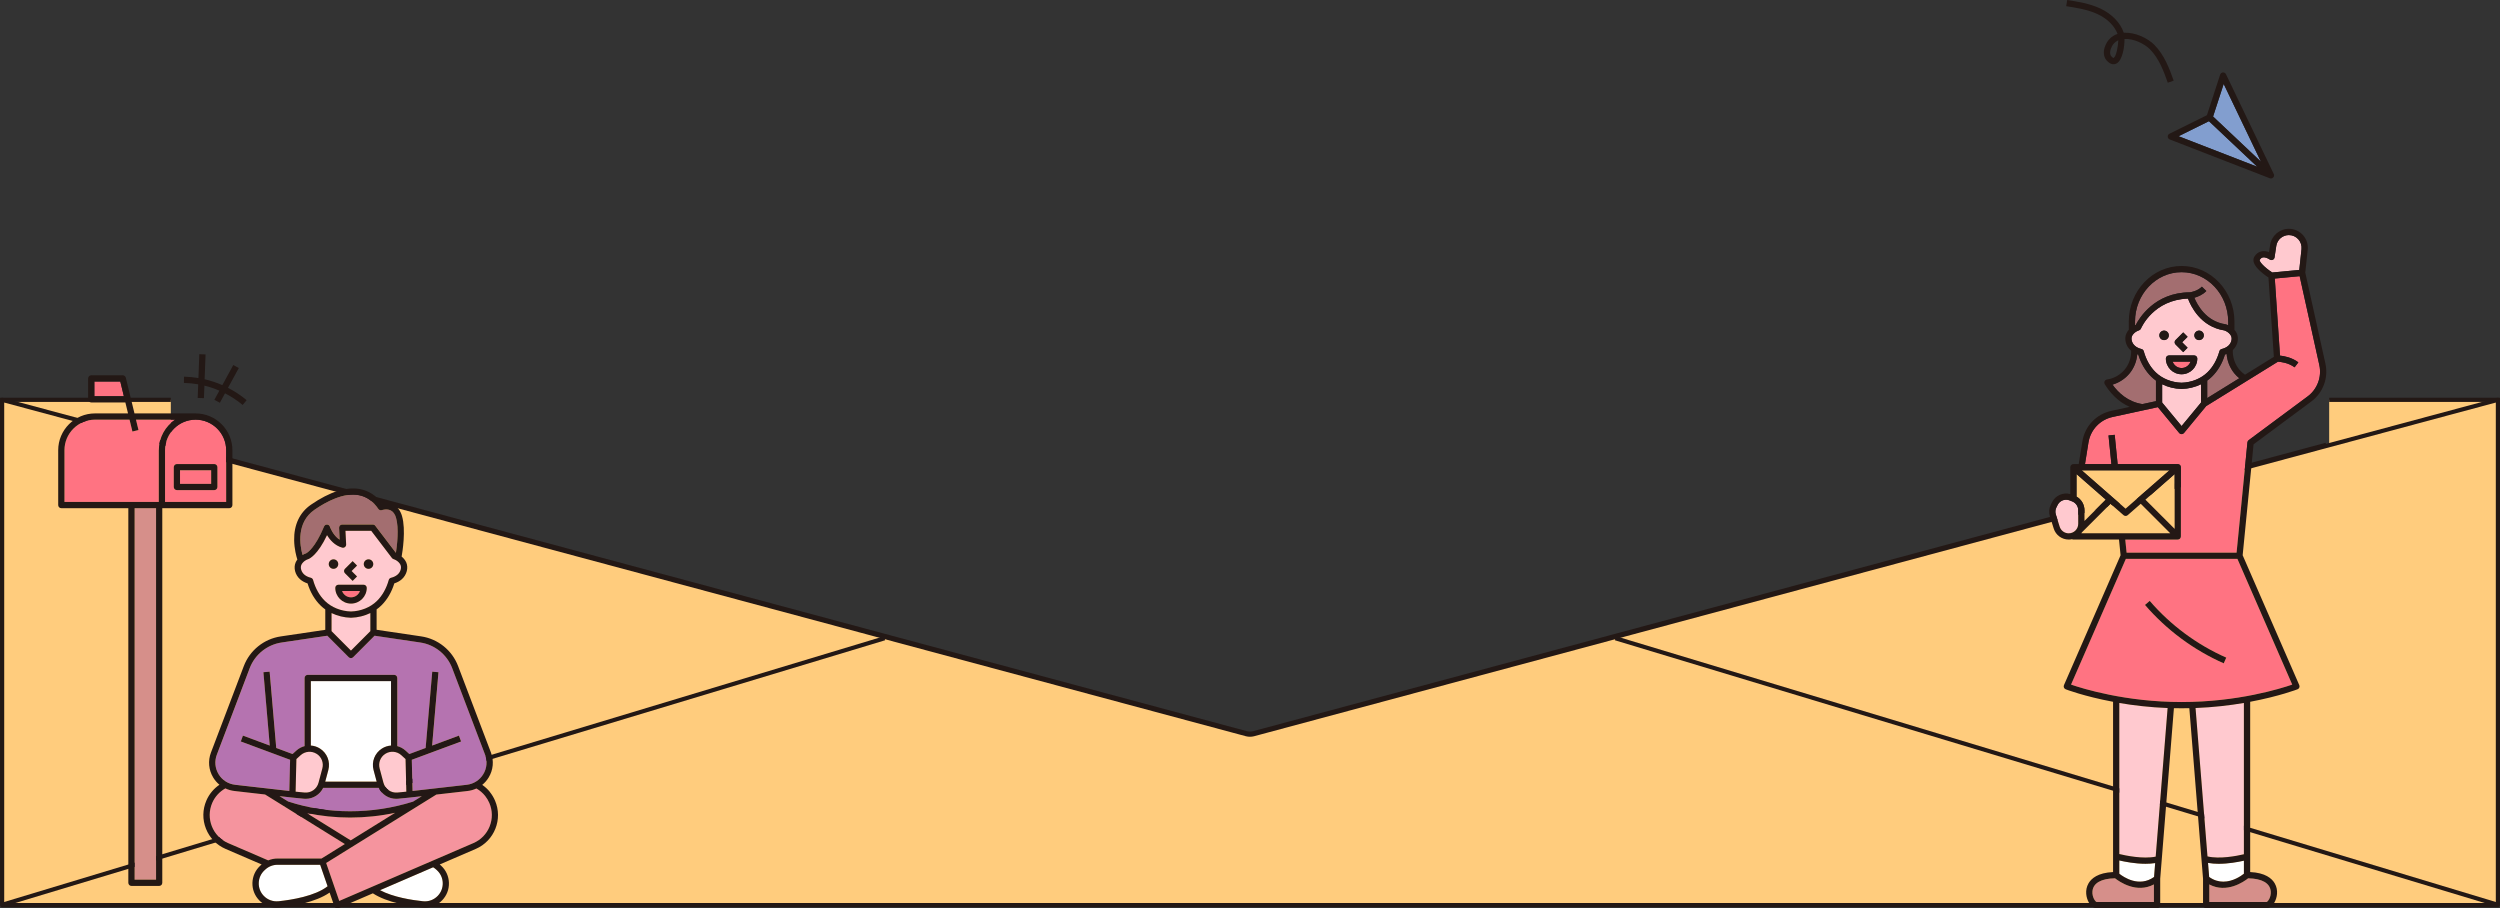 <?xml version="1.0" encoding="UTF-8"?><svg id="Layer_1" xmlns="http://www.w3.org/2000/svg" xmlns:xlink="http://www.w3.org/1999/xlink" viewBox="0 0 1200 435.97"><rect x="0" y="0" width="1200" height="435.97" fill="#333333" stroke="none"/><defs><clipPath id="clippath"><rect x="1118" y="190" width="82" height="25" style="fill:none;"/></clipPath><clipPath id="clippath-1"><rect y="190.53" width="82" height="25" style="fill:none;"/></clipPath></defs><g id="letter"><g style="clip-path:url(#clippath);"><g><polygon points="1198.98 191.92 1.02 191.92 1.02 223.44 1198.98 217.61 1198.98 191.92" style="fill:#ffcc7d;"/><polygon points="1198.98 191.92 1.02 191.92 1.02 223.44 1198.98 217.61 1198.98 191.92" style="fill:none; stroke:#231815; stroke-miterlimit:10; stroke-width:2px;"/></g></g><g style="clip-path:url(#clippath-1);"><g><polygon points="1198.98 191.92 1.02 191.92 1.02 223.44 1198.98 217.61 1198.98 191.92" style="fill:#ffcc7d;"/><polygon points="1198.98 191.92 1.02 191.92 1.02 223.44 1198.98 217.61 1198.98 191.92" style="fill:none; stroke:#231815; stroke-miterlimit:10; stroke-width:2px;"/></g></g><path d="m779.85,304.55l-4.11,1.11-174.08,46.78c-.48.13-1.07.2-1.66.2s-1.18-.07-1.66-.2l-174.08-46.78-4.11-1.11L1.02,191.92v242.53h1197.97v-242.53l-419.13,112.63Z" style="fill:#ffcc7d;"/><path d="m779.85,304.55l-4.11,1.11-174.08,46.78c-.48.13-1.07.2-1.66.2s-1.18-.07-1.66-.2l-174.08-46.78-4.11-1.11L1.02,191.92v242.53h1197.97v-242.53l-419.13,112.63Z" style="fill:none; stroke:#231815; stroke-linejoin:round; stroke-width:2px;"/><line x1="424.59" y1="306.36" x2=".7" y2="434.4" style="fill:none; stroke:#231815; stroke-miterlimit:10; stroke-width:2px;"/><line x1="1199.3" y1="434.4" x2="775.41" y2="306.36" style="fill:none; stroke:#231815; stroke-miterlimit:10; stroke-width:2px;"/><path d="m83.49,213.5l340.77,91.64,174.08,46.81c.48.13,1.07.2,1.66.2s1.18-.07,1.66-.2l174.08-46.81,340.81-91.64" style="fill:none; stroke:#231815; stroke-miterlimit:10; stroke-width:2px;"/></g><g id="girl"><polygon points="1041.33 225.75 999.22 225.75 1020.28 244.18 1041.33 225.75" style="fill:#ffcc7d;"/><path d="m1000.54,250.05l10.22-10.22-14.03-12.28v10.81c2.34,1.33,3.82,3.81,3.82,6.56v5.13Z" style="fill:#ffcc7d;"/><polygon points="1043.82 227.56 1029.79 239.84 1043.82 253.87 1043.82 227.56" style="fill:#ffcc7d;"/><path d="m994.72,240.71l-1.25-.51c-.56-.23-1.14-.34-1.72-.34-1.68,0-3.3.93-4.09,2.51l-.59,1.18c-.53,1.06-.63,2.27-.27,3.4l1.83,5.84c.6,1.91,2.35,3.19,4.35,3.19,2.51,0,4.56-2.04,4.56-4.56v-6.51c0-1.85-1.11-3.51-2.82-4.21" style="fill:#ffc9cf;"/><path d="m1047.12,186.71c-3.28-.09-6.46-.88-9.28-2.25v8.76l9.32,11.28,9.32-11.28v-8.76c-2.82,1.37-6,2.16-9.27,2.25-.01,0-.03,0-.04,0-.01,0-.03,0-.04,0" style="fill:#ffc9cf;"/><path d="m1034.85,192.55v-9.86c-.79-.56-1.52-1.18-2.21-1.84-2.84-2.77-4.96-6.35-6.29-10.65-.16-.05-.3-.11-.46-.17-.27,3.3-1.54,6.52-3.62,9.11-2.11,2.61-5.05,4.55-8.27,5.5,2.88,4,7.48,8.28,14.34,9.33l6.51-1.41Z" style="fill:#a36e70;"/><path d="m1038.76,158.68c1.26,0,2.28,1.02,2.28,2.28s-1.02,2.28-2.28,2.28-2.28-1.02-2.28-2.28,1.02-2.28,2.28-2.28m14.45,11.92c.83,0,1.5.67,1.5,1.5,0,4.16-3.39,7.55-7.55,7.55s-7.55-3.39-7.55-7.55c0-.83.67-1.5,1.5-1.5h12.1Zm-8.95-7.37l3.68-3.68,2.12,2.12-2.62,2.62,2.62,2.62-2.12,2.12-3.68-3.68c-.28-.28-.44-.66-.44-1.06s.16-.78.44-1.06m11.3-4.54c1.26,0,2.28,1.02,2.28,2.28s-1.02,2.28-2.28,2.28-2.28-1.02-2.28-2.28,1.02-2.28,2.28-2.28m-27.65,8.85c.52.13.94.53,1.08,1.05,1.17,4.15,3.1,7.55,5.73,10.12,3.13,3.05,7.66,4.87,12.43,5.01,4.77-.14,9.3-1.97,12.43-5.01,2.64-2.57,4.57-5.97,5.73-10.12.15-.52.56-.92,1.08-1.05,1.3-.32,2.37-.85,3.18-1.57,1.41-1.25,1.99-3.26,1.35-4.68-.18-.39-.45-.79-.83-1.17-.65-.67-1.48-1.19-2.41-1.51-11.48-1.75-16.18-11.86-17.46-15.27-16.5.55-22.34,13.82-22.58,14.39-.17.4-.51.71-.92.84-.98.32-1.85.85-2.52,1.55-.37.39-.65.78-.83,1.17-.64,1.42-.06,3.43,1.35,4.68.81.72,1.88,1.25,3.18,1.57" style="fill:#ffc9cf;"/><path d="m1067.97,170.2c-1.33,4.3-3.44,7.88-6.29,10.65-.68.66-1.42,1.28-2.21,1.84v8.38l15.38-9.51c-.9-.73-1.72-1.53-2.44-2.42-2.11-2.61-3.39-5.89-3.64-9.23-.26.11-.53.21-.8.3" style="fill:#a36e70;"/><path d="m1104.71,119.59c.18-1.72-.37-3.44-1.53-4.73s-2.81-2.02-4.54-2.02c-2.99,0-5.59,2.23-6.03,5.19l-.83,5.53c-.08.52-.42.96-.91,1.16-.49.2-1.04.14-1.46-.17-.49-.35-2.03-1.22-3.27-.97-.58.12-1.06.49-1.47,1.15-.45.73,2.26,3.67,6,6.07l12.97-1.23,1.07-9.98Z" style="fill:#ffc9cf;"/><path d="m1047.16,176.65c1.98,0,3.67-1.28,4.3-3.05h-8.59c.62,1.77,2.31,3.05,4.3,3.05" style="fill:#ff7382;"/><path d="m1051.19,140.31c.45-.07,3.66-.59,5.71-2.71l2.16,2.09c-1.8,1.86-4.15,2.79-5.76,3.23,1.38,3.4,5.59,11.37,14.96,12.74.08.01.17.03.25.06.35.11.68.25,1.01.39v-1.73c0-13.08-10.03-23.72-22.36-23.72s-22.35,10.64-22.35,23.72v1.74c.13-.06.25-.13.38-.18,1.51-2.97,8.92-15.56,26-15.63" style="fill:#a36e70;"/><path d="m1077.07,419.37v-6.25c-2.74.62-7.45,1.49-12.12,1.49-1.75,0-3.48-.13-5.11-.43l.54,6.74c2.3,1.65,4.63,2.26,6.79,2.26,4.65,0,8.55-2.75,9.89-3.82" style="fill:#fff;"/><path d="m1060.44,424.51v8.45h27.51c.59-.1,2.25-2.34,2.01-5.16-.34-3.92-4.19-6.12-10.85-6.23-2.03,1.61-10.27,7.41-18.66,2.93" style="fill:#d68f8a;"/><path d="m1103.83,132.57l-11.93,1.13,2.51,36.99c1.99.21,5.73.9,8.8,3.24l-1.82,2.39c-2.94-2.24-6.77-2.63-7.99-2.7l-34.42,21.29-10.66,12.91c-.28.35-.71.55-1.16.55s-.87-.2-1.16-.55l-10.23-12.39-21.68,4.71c-6.08,1.32-10.64,6.14-11.63,12.28l-1.66,10.34h12.66l-1.39-13.75,2.98-.3,1.42,14.05h28.85c.83,0,1.5.67,1.5,1.5v33.24c0,.83-.67,1.5-1.5,1.5h-25.2l.63,6.27h52.81l5.21-52.94c.04-.42.26-.81.6-1.06l28.26-20.97c4.68-3.47,6.88-9.38,5.63-15.07l-9.44-42.66Z" style="fill:#ff7382;"/><path d="m1067.41,318.4c-14.45-6.37-27.52-16.06-37.81-28.03l2.28-1.96c10,11.64,22.71,21.06,36.75,27.24l-1.21,2.75Zm-47.03-50.13l-26.3,60.34c5.55,1.91,26.24,8.37,53.08,8.37s47.54-6.45,53.08-8.37l-26.3-60.34h-53.55Z" style="fill:#ff7382;"/><path d="m1015.22,421.58c-6.66.11-10.51,2.31-10.85,6.23-.25,2.82,1.42,5.06,2.03,5.16h27.49v-8.46c-8.39,4.47-16.63-1.32-18.66-2.93" style="fill:#d68f8a;"/><path d="m1017.26,409.93c2.97.72,11.38,2.51,17.47,1.25l5.73-71.34c-8.59-.33-16.43-1.27-23.2-2.43v72.51Z" style="fill:#ffc9cf;"/><path d="m1077.07,410.04v-72.63c-6.77,1.15-14.61,2.09-23.2,2.43l5.72,71.23c5.83,1.39,14.07-.23,17.48-1.03" style="fill:#ffc9cf;"/><path d="m1027.53,241.82l-6.27,5.48c-.28.25-.64.37-.99.37s-.7-.12-.99-.37l-6.27-5.48-13.67,13.67c-.11.17-.23.34-.35.51h42.7l-14.17-14.17Z" style="fill:#ffcc7d;"/><path d="m1017.26,413.02v6.36c1.98,1.58,9.47,6.74,16.69,1.56l.53-6.66c-1.48.24-3.05.34-4.62.34-4.96,0-9.95-.99-12.6-1.6" style="fill:#fff;"/><path d="m1047.94,169.03l2.12-2.12-2.62-2.62,2.62-2.62-2.12-2.12-3.68,3.68c-.28.28-.44.66-.44,1.06s.16.78.44,1.06l3.68,3.68Z" style="fill:#231815;"/><path d="m1038.76,163.25c1.26,0,2.28-1.02,2.28-2.28s-1.02-2.28-2.28-2.28-2.28,1.02-2.28,2.28,1.02,2.28,2.28,2.28" style="fill:#231815;"/><path d="m1055.56,163.25c1.26,0,2.28-1.02,2.28-2.28s-1.02-2.28-2.28-2.28-2.28,1.02-2.28,2.28,1.02,2.28,2.28,2.28" style="fill:#231815;"/><path d="m1051.46,173.6c-.62,1.77-2.31,3.05-4.3,3.05s-3.67-1.28-4.29-3.05h8.59Zm-11.85-1.5c0,4.16,3.39,7.55,7.55,7.55s7.55-3.39,7.55-7.55c0-.83-.67-1.5-1.5-1.5h-12.1c-.83,0-1.5.67-1.5,1.5" style="fill:#231815;"/><path d="m1107.63,190.3l-28.26,20.97c-.34.25-.56.64-.6,1.06l-5.21,52.94h-52.8l-.63-6.27h25.2c.83,0,1.5-.67,1.5-1.5v-33.24c0-.83-.67-1.5-1.5-1.5h-28.85l-1.41-14.05-2.99.3,1.39,13.75h-12.66l1.66-10.34c.99-6.14,5.55-10.96,11.63-12.28l21.68-4.71,10.23,12.39c.29.35.71.55,1.16.55s.87-.2,1.16-.55l10.66-12.91,34.42-21.29c1.22.07,5.05.46,7.99,2.7l1.82-2.39c-3.07-2.34-6.81-3.04-8.8-3.24l-2.51-36.99,11.93-1.13,9.44,42.66c1.26,5.69-.95,11.6-5.63,15.07m-7.39,138.31c-5.54,1.92-26.21,8.37-53.08,8.37s-47.53-6.46-53.08-8.37l26.3-60.34h53.56l26.3,60.34Zm-10.29,99.2c.25,2.82-1.42,5.05-2.01,5.16h-27.51v-8.45c8.39,4.47,16.63-1.32,18.66-2.93,6.66.11,10.51,2.31,10.85,6.23m-30.11-13.62c1.63.3,3.36.43,5.11.43,4.67,0,9.38-.87,12.12-1.49v6.25c-1.34,1.07-5.25,3.82-9.89,3.82-2.17,0-4.49-.61-6.79-2.26l-.54-6.74Zm-5.98-74.35c8.59-.34,16.43-1.27,23.2-2.43v72.63c-3.41.8-11.65,2.42-17.48,1.03l-5.73-71.23Zm-19.14,71.34c-6.08,1.25-14.5-.53-17.47-1.25v-72.51c6.77,1.16,14.61,2.09,23.2,2.43l-5.73,71.34Zm-.78,9.75c-7.22,5.18-14.7.02-16.69-1.56v-6.36c2.65.62,7.64,1.6,12.6,1.6,1.57,0,3.14-.1,4.62-.34l-.53,6.66Zm-.06,12.03h-27.49c-.61-.1-2.27-2.34-2.03-5.16.34-3.92,4.19-6.12,10.85-6.23,2.03,1.61,10.27,7.41,18.66,2.93v8.45Zm-34.88-176.98c.13-.16.24-.33.36-.51l13.67-13.67,6.27,5.48c.28.25.63.37.99.37s.71-.12.99-.37l6.27-5.48,14.17,14.17h-42.7Zm-2.27-17.62v-10.81l14.03,12.28-10.22,10.22v-5.13c0-2.75-1.47-5.23-3.82-6.56m.82,13.07c0,2.51-2.04,4.56-4.56,4.56-2,0-3.75-1.28-4.35-3.19l-1.83-5.84c-.36-1.13-.26-2.34.27-3.4l.59-1.18c.79-1.58,2.41-2.52,4.09-2.52.58,0,1.16.11,1.72.34l1.25.51c1.71.71,2.82,2.36,2.82,4.21v6.51Zm46.28-23.88v26.31l-14.03-14.03,14.03-12.28Zm-2.49-1.81l-21.06,18.42-21.06-18.42h42.11Zm-27.33-41.12c3.22-.95,6.15-2.88,8.27-5.5,2.09-2.58,3.35-5.8,3.62-9.1.15.06.3.12.46.17,1.33,4.3,3.45,7.88,6.29,10.65.68.66,1.42,1.28,2.21,1.84v9.86l-6.51,1.41c-6.86-1.05-11.46-5.33-14.34-9.33m42.47-.17v8.76l-9.32,11.28-9.32-11.28v-8.76c2.82,1.37,6,2.16,9.28,2.25h.08c3.28-.09,6.46-.88,9.27-2.25m-33.09-23.18c.18-.39.46-.79.83-1.17.67-.7,1.54-1.23,2.52-1.55.41-.13.75-.44.92-.84.25-.58,6.09-13.84,22.58-14.39,1.27,3.41,5.97,13.53,17.46,15.27.93.32,1.77.84,2.41,1.51.37.39.65.78.83,1.17.64,1.42.06,3.43-1.35,4.68-.81.72-1.89,1.25-3.18,1.57-.52.13-.94.53-1.08,1.05-1.17,4.15-3.1,7.55-5.73,10.12-3.13,3.05-7.66,4.87-12.43,5.01-4.77-.14-9.3-1.97-12.43-5.01-2.64-2.57-4.57-5.97-5.73-10.12-.15-.52-.56-.92-1.08-1.05-1.3-.32-2.37-.85-3.18-1.57-1.41-1.25-1.99-3.26-1.35-4.68m1.42-6.91c0-13.08,10.03-23.72,22.35-23.72s22.36,10.64,22.36,23.72v1.73c-.33-.15-.66-.28-1.01-.39-.08-.03-.16-.05-.25-.06-9.38-1.37-13.58-9.34-14.96-12.74,1.6-.44,3.95-1.37,5.75-3.23l-2.15-2.09c-2.05,2.12-5.27,2.65-5.71,2.71-17.08.06-24.49,12.66-26,15.63-.13.05-.25.12-.38.18v-1.74Zm47.61,24.76c.72.89,1.54,1.7,2.44,2.42l-15.38,9.51v-8.38c.79-.56,1.52-1.18,2.21-1.84,2.84-2.77,4.96-6.35,6.29-10.65.28-.09.54-.19.8-.3.25,3.35,1.52,6.62,3.64,9.23m18.26-48.34c-3.74-2.41-6.44-5.35-6-6.07.4-.65.88-1.03,1.47-1.15,1.24-.25,2.78.62,3.27.97.42.31.98.38,1.46.18.49-.2.83-.64.91-1.16l.83-5.53c.44-2.96,3.04-5.19,6.03-5.19,1.73,0,3.38.74,4.54,2.02,1.16,1.29,1.71,3.01,1.53,4.73l-1.07,9.98-12.97,1.23Zm15.85.07l1.17-10.96c.27-2.56-.56-5.13-2.28-7.05-1.72-1.92-4.19-3.02-6.77-3.02-4.47,0-8.34,3.33-9,7.75l-.52,3.45c-1-.38-2.26-.65-3.55-.4-1.42.28-2.61,1.15-3.46,2.52-2.24,3.63,3.91,8.2,6.73,10.05l2.59,38.1-13.85,8.57c-1.08-.74-2.03-1.61-2.84-2.61-2.08-2.57-3.15-5.92-2.99-9.21,2.25-2.13,3.06-5.44,1.92-7.99-.27-.6-.66-1.19-1.15-1.74v-3.93c0-14.74-11.37-26.72-25.36-26.72s-25.36,11.99-25.36,26.72v3.93c-.49.56-.88,1.14-1.15,1.74-1.18,2.61-.3,6.04,2.1,8.16.06.05.13.1.19.15.08,3.2-.99,6.41-3,8.9-2.13,2.63-5.26,4.42-8.61,4.9-.5.07-.93.39-1.14.85-.21.46-.18.99.08,1.42,2.36,3.82,6.19,8.35,11.95,10.87l-8.76,1.9c-7.29,1.58-12.77,7.37-13.95,14.74l-1.74,10.82h-2.54c-.83,0-1.5.67-1.5,1.5v12.88c-3.42-.93-7.13.66-8.75,3.9l-.59,1.18c-.88,1.76-1.04,3.77-.45,5.64l1.83,5.84c.99,3.16,3.89,5.29,7.21,5.29.54,0,1.06-.06,1.57-.17.2.1.43.17.67.17h21.89l.76,7.53-27.18,62.35c-.16.37-.17.8-.01,1.17.16.38.46.67.84.82.14.06,8.82,3.39,22.74,6v81.73c-7.29.33-10.43,3.08-11.78,5.42-1.9,3.29-1.1,7.02.16,9.21,1,1.74,2.36,2.74,3.74,2.74h29.01c.83,0,1.5-.67,1.5-1.5v-12.67l6.58-81.86c1.22.03,2.45.04,3.7.04s2.48-.02,3.7-.04l6.58,81.86v12.67c0,.83.67,1.5,1.5,1.5h29.01c1.37,0,2.73-1,3.74-2.74,1.26-2.19,2.06-5.92.16-9.21-1.35-2.33-4.49-5.09-11.78-5.42v-81.73c13.92-2.62,22.59-5.95,22.74-6,.38-.15.68-.44.84-.82.16-.38.15-.8-.01-1.17l-27.18-62.35,5.24-53.24,27.72-20.57c5.62-4.17,8.28-11.29,6.77-18.13l-9.67-43.72Z" style="fill:#231815;"/><path d="m1031.87,288.41l-2.28,1.96c10.29,11.97,23.37,21.67,37.81,28.03l1.21-2.75c-14.04-6.19-26.75-15.61-36.75-27.24" style="fill:#231815;"/></g><g id="mail"><polygon points="1062.28 55.93 1085.23 77.58 1067.37 40.3 1062.28 55.93" style="fill:#829ecf;"/><polygon points="1045.72 65.39 1083.45 80.03 1060.29 58.18 1045.72 65.39" style="fill:#829ecf;"/><path d="m1062.28,55.93l5.09-15.63,17.86,37.28-22.95-21.65Zm-16.56,9.45l14.57-7.21,23.16,21.85-37.73-14.64Zm22.74-29.77c-.26-.55-.84-.89-1.45-.85-.61.04-1.14.45-1.33,1.03l-6.35,19.5-17.99,8.9c-.53.26-.86.82-.83,1.41.03.59.4,1.12.96,1.33l48.06,18.65c.18.07.36.1.54.1.41,0,.81-.17,1.1-.48.42-.45.52-1.11.25-1.67l-22.96-47.93Z" style="fill:#231815;"/><path d="m1014.53,27.82c-.12.06-.55-.16-1.13-.84-.75-.87-.62-2.33-.25-3.42.69-2.04,1.92-3.45,3.65-4.21-.15,3.07-1.01,7.77-2.27,8.47m28.84,10.9c-2.12-6.07-4.58-12.38-9.19-17.1-3.3-3.37-9.41-6.23-14.77-5.9-1.63-4.84-5.75-9.08-11.38-11.69-5.04-2.34-10.5-3.2-15.79-4.02l-.46,2.96c5.08.8,10.33,1.62,14.99,3.78,4.72,2.19,8.19,5.64,9.65,9.53-2.94.98-5.05,3.14-6.13,6.31-.83,2.42-.52,4.8.82,6.35,2.13,2.47,3.96,2,4.86,1.5,2.87-1.59,3.81-7.93,3.8-11.74,4.38-.21,9.54,2.25,12.26,5.02,4.18,4.27,6.49,10.24,8.5,15.99l2.83-.99Z" style="fill:#231815;"/></g><g id="mailbox"><rect x="64.6" y="243.94" width="10.3" height="178.31" style="fill:#d68f8a;"/><path d="m84.05,201.44h-18.79l1.21,4.98-2.92.71-1.38-5.69h-16.57c-8.09,0-14.67,6.58-14.67,14.67v24.83h45.28v-24.83c0-6.1,3.11-11.49,7.83-14.67" style="fill:#ff7382;"/><polygon points="45.29 183.14 45.29 190.18 59.44 190.18 57.74 183.14 45.29 183.14" style="fill:#ff7382;"/><rect x="86.41" y="225.75" width="14.95" height="6.52" style="fill:#ff7382;"/><path d="m104.36,233.77c0,.83-.67,1.5-1.5,1.5h-17.95c-.83,0-1.5-.67-1.5-1.5v-9.52c0-.83.67-1.5,1.5-1.5h17.95c.83,0,1.5.67,1.5,1.5v9.52Zm-10.47-32.33c-8.09,0-14.67,6.58-14.67,14.67v24.83h29.34v-24.83c0-8.09-6.58-14.67-14.67-14.67" style="fill:#ff7382;"/><path d="m108.56,240.94h-29.34v-24.83c0-8.09,6.58-14.67,14.67-14.67s14.67,6.58,14.67,14.67v24.83Zm-32.34-24.83v24.83H30.94v-24.83c0-8.09,6.58-14.67,14.67-14.67h16.57l1.38,5.69,2.92-.71-1.21-4.98h18.79c-4.72,3.17-7.83,8.57-7.83,14.67m-1.32,206.14h-10.3v-178.31h10.3v178.31Zm-29.61-232.07v-7.04h12.45l1.71,7.04h-14.15Zm48.6,8.26h-29.35l-4.16-17.15c-.16-.67-.77-1.15-1.46-1.15h-15.13c-.83,0-1.5.67-1.5,1.5v10.04c0,.83.67,1.5,1.5,1.5h16.38l1.27,5.26h-15.84c-9.74,0-17.67,7.93-17.67,17.67v26.33c0,.83.67,1.5,1.5,1.5h32.16v179.81c0,.83.67,1.5,1.5,1.5h13.3c.83,0,1.5-.67,1.5-1.5v-179.81h32.16c.83,0,1.5-.67,1.5-1.5v-26.33c0-9.74-7.93-17.67-17.67-17.67" style="fill:#231815;"/><path d="m101.36,232.26h-14.95v-6.52h14.95v6.52Zm1.5-9.52h-17.95c-.83,0-1.5.67-1.5,1.5v9.52c0,.83.67,1.5,1.5,1.5h17.95c.83,0,1.5-.67,1.5-1.5v-9.52c0-.83-.67-1.5-1.5-1.5" style="fill:#231815;"/><path d="m114.61,176.65l-2.63-1.44-5.26,9.65c-2.74-1.2-5.58-2.14-8.5-2.82l.45-11.92-3-.11-.43,11.45c-2.28-.38-4.59-.61-6.91-.66l-.06,3c2.31.05,4.6.29,6.86.68l-.24,6.53,3,.11.23-6.02c2.45.6,4.85,1.41,7.17,2.41l-2.39,4.38,2.63,1.44,2.47-4.54c3.01,1.54,5.86,3.4,8.47,5.59l1.93-2.3c-2.76-2.31-5.78-4.29-8.96-5.92l5.18-9.5Z" style="fill:#231815;"/></g><g id="guy"><path d="m147.06,265.53c.27-.14,4.19-2.31,8.51-12.83.24-.58.81-.95,1.44-.93.63.02,1.17.43,1.37,1.03.02.05,1.44,4.18,4.68,6.25l-.28-5.71c-.02-.41.13-.81.41-1.11.28-.3.68-.47,1.09-.47h14.69c.47,0,.91.22,1.19.59l9.9,13c.53-3.4,1.56-11.72.04-16.89-.5-1.7-1.34-2.87-2.51-3.45-1.91-.97-4.19-.18-4.21-.18-.65.23-1.37,0-1.76-.57-2.48-3.67-5.62-5.89-9.33-6.59-7.19-1.36-15.55,3.05-21.29,6.99-8.9,6.12-7.01,17.2-5.78,21.7.57-.34,1.18-.63,1.82-.84" style="fill:#a36e70;"/><path d="m112.88,376.69l26.02,2.97.37-14.97-23.67-8.78,1.04-2.81,12.87,4.78-3.05-35.21,2.99-.26,3.17,36.62,7.83,2.91,1.82-1.66c1.15-1.05,2.52-1.77,3.96-2.14v-32.71c0-.83.67-1.5,1.5-1.5h41.49c.83,0,1.5.67,1.5,1.5v32.71c1.44.37,2.8,1.09,3.96,2.14l1.82,1.66,7.83-2.91,3.17-36.62,2.99.26-3.05,35.21,12.87-4.78,1.04,2.81-23.67,8.78.37,14.97,26.02-2.97c3.31-.38,6.2-2.22,7.93-5.07,1.73-2.84,2.05-6.26.86-9.37l-15.77-41.51c-2.5-6.58-8.39-11.32-15.35-12.35l-21.92-3.25-10.28,10.32c-.28.28-.66.44-1.06.44s-.78-.16-1.06-.44l-10.28-10.32-21.92,3.25c-6.97,1.03-12.85,5.77-15.35,12.35l-15.77,41.51c-1.18,3.11-.87,6.52.86,9.37,1.73,2.84,4.62,4.69,7.93,5.07" style="fill:#b573b0;"/><path d="m168.44,296.51c-3.28-.09-6.46-.88-9.27-2.25v8.68l9.32,9.35,9.32-9.35v-8.68c-2.82,1.37-6,2.16-9.27,2.25-.01,0-.03,0-.04,0s-.03,0-.04,0" style="fill:#ffc9cf;"/><path d="m149.24,357.85c1.52.1,3.03.58,4.38,1.44,3.46,2.2,5.07,6.35,4.01,10.31l-1.49,5.58h24.7l-1.49-5.58c-1.06-3.96.55-8.11,4.01-10.31,1.35-.86,2.86-1.34,4.38-1.44v-30.94h-38.49v30.94Z" style="fill:#fff;"/><path d="m168.37,403.36l21.28-13.21c-7.12,1.51-14.35,2.27-21.54,2.27s-14.08-.73-20.9-2.19l21.16,13.14Z" style="fill:#f5949e;"/><path d="m202.49,382.18l-5.71.65s-.01,0-.02,0h0s-5.6.56-5.6.56c-.32.03-.64.05-.95.05-3.6,0-6.84-2.06-8.39-5.25h-26.67c-1.55,3.2-4.78,5.25-8.39,5.25-.32,0-.63-.02-.95-.05l-5.6-.56h0s-.01,0-.02,0l-5.99-.68,4.17,2.59c18.93,6.23,40.19,6.25,59.93.05l4.19-2.6Z" style="fill:#b573b0;"/><path d="m172.78,283.67h-8.59c.62,1.77,2.31,3.05,4.29,3.05s3.67-1.28,4.3-3.05" style="fill:#ff7382;"/><path d="m160.93,282.17c0-.83.67-1.5,1.5-1.5h12.1c.83,0,1.5.67,1.5,1.5,0,4.16-3.39,7.55-7.55,7.55s-7.55-3.39-7.55-7.55m-3.13-11.41c0-1.26,1.02-2.28,2.28-2.28s2.28,1.02,2.28,2.28-1.02,2.28-2.28,2.28-2.28-1.02-2.28-2.28m7.78,2.26l3.68-3.68,2.12,2.12-2.62,2.62,2.62,2.62-2.12,2.12-3.68-3.68c-.59-.59-.59-1.54,0-2.12m11.3-4.54c1.26,0,2.28,1.02,2.28,2.28s-1.02,2.28-2.28,2.28-2.28-1.02-2.28-2.28,1.02-2.28,2.28-2.28m4.03,20.02c2.64-2.57,4.57-5.97,5.73-10.12.15-.52.56-.92,1.08-1.05,1.3-.32,2.37-.85,3.18-1.57,1.41-1.25,1.99-3.26,1.35-4.68-.18-.39-.46-.79-.83-1.17-.67-.69-1.54-1.23-2.52-1.55-.29-.09-.55-.28-.73-.52l-9.95-13.07h-12.37l.33,6.56c.02.48-.18.94-.56,1.24-.38.3-.87.4-1.34.28-3.6-.99-5.92-3.76-7.27-6-4.47,9.48-8.4,11.29-8.87,11.47-.03.01-.06.02-.09.03-.98.32-1.85.85-2.52,1.55-.37.39-.65.78-.83,1.17-.64,1.42-.06,3.43,1.35,4.68.81.72,1.88,1.25,3.18,1.57.52.13.94.53,1.08,1.05,1.17,4.15,3.1,7.55,5.73,10.12,3.13,3.05,7.66,4.87,12.43,5.01,4.77-.14,9.3-1.97,12.43-5.01" style="fill:#ffc9cf;"/><path d="m209.41,417.39c-.45-.42-.95-.79-1.49-1.11l-25.5,11c6.33,3.38,15.41,4.77,20.64,5.32,2.65.28,5.23-.67,7.08-2.6,1.61-1.67,2.46-3.87,2.39-6.19-.07-2.32-1.04-4.47-2.74-6.05l-.39-.36Z" style="fill:#fff;"/><path d="m232.9,382.07c-1.15-1.45-2.6-2.68-4.21-3.6-1.32.62-2.76,1.03-4.26,1.2l-14.97,1.71-52.89,32.84,6.28,18.22,64.39-27.76c3.6-1.55,6.38-4.41,7.82-8.05,1.45-3.64,1.39-7.63-.16-11.23-.52-1.2-1.19-2.33-1.99-3.34" style="fill:#f5949e;"/><path d="m133.19,415.08c-2.18,0-4.26.82-5.86,2.3l-.39.36c-1.7,1.58-2.67,3.73-2.74,6.05-.07,2.32.79,4.52,2.39,6.19,1.85,1.93,4.43,2.87,7.08,2.6,6.32-.66,17.53-2.47,23.56-7.19l-3.56-10.32h-20.5Z" style="fill:#fff;"/><path d="m144.3,362.49l-2.02,1.84-.38,15.65,4.22.42c3.11.31,5.97-1.66,6.78-4.68l1.84-6.89c.72-2.69-.37-5.51-2.72-7.01-2.42-1.54-5.59-1.27-7.7.66" style="fill:#ffc9cf;"/><path d="m133.19,412.08h21.14l11.2-6.95-38.29-23.78-14.69-1.68c-1.54-.18-3.02-.61-4.37-1.25-2.8,1.57-5.04,4.01-6.32,6.99-3.2,7.43.23,16.07,7.66,19.28l19.23,8.29c1.4-.58,2.9-.89,4.45-.89" style="fill:#f5949e;"/><path d="m182.24,368.83l1.84,6.89c.81,3.03,3.66,5,6.77,4.68l4.21-.42-.38-15.65-2.02-1.84c-2.12-1.93-5.29-2.2-7.7-.66-2.35,1.5-3.44,4.31-2.72,7.01" style="fill:#ffc9cf;"/><path d="m169.26,278.83l2.12-2.12-2.62-2.62,2.62-2.62-2.12-2.12-3.68,3.68c-.59.59-.59,1.54,0,2.12l3.68,3.68Z" style="fill:#231815;"/><path d="m162.36,270.76c0-1.26-1.02-2.28-2.28-2.28s-2.28,1.02-2.28,2.28,1.02,2.28,2.28,2.28,2.28-1.02,2.28-2.28" style="fill:#231815;"/><path d="m176.89,273.04c1.26,0,2.28-1.02,2.28-2.28s-1.02-2.28-2.28-2.28-2.28,1.02-2.28,2.28,1.02,2.28,2.28,2.28" style="fill:#231815;"/><path d="m235.05,396.64c-1.45,3.64-4.22,6.5-7.82,8.05l-64.39,27.76-6.28-18.22,52.89-32.84,14.97-1.71c1.5-.17,2.93-.58,4.26-1.2,1.62.92,3.06,2.15,4.21,3.6.8,1.01,1.47,2.13,1.99,3.34,1.55,3.6,1.61,7.58.16,11.23m-22.52,27.17c.07,2.32-.79,4.52-2.39,6.19-1.85,1.93-4.43,2.87-7.08,2.6-5.23-.55-14.31-1.94-20.64-5.32l25.5-11c.53.32,1.03.69,1.49,1.11l.39.36c1.7,1.58,2.67,3.73,2.73,6.05m-78.85,8.79c-2.65.28-5.23-.67-7.08-2.6-1.61-1.67-2.46-3.87-2.39-6.19.07-2.32,1.04-4.47,2.74-6.05l.39-.36c1.6-1.49,3.68-2.3,5.86-2.3h20.5l3.56,10.32c-6.03,4.72-17.24,6.53-23.56,7.19m-24.17-27.91c-7.43-3.2-10.86-11.85-7.66-19.28,1.28-2.97,3.51-5.42,6.32-6.99,1.36.65,2.83,1.08,4.37,1.25l14.69,1.68,38.29,23.78-11.2,6.95h-21.14c-1.55,0-3.05.31-4.45.89l-19.23-8.29Zm42.49-42.86c2.35,1.5,3.44,4.31,2.72,7.01l-1.84,6.89c-.81,3.03-3.67,5-6.78,4.68l-4.22-.42.38-15.65,2.02-1.84c2.12-1.93,5.29-2.2,7.7-.66m40.66.66l2.02,1.84.38,15.65-4.21.42c-3.12.32-5.97-1.66-6.78-4.68l-1.84-6.89c-.72-2.69.37-5.51,2.72-7.01,2.42-1.54,5.58-1.27,7.7.66m-4.94-4.63c-1.52.1-3.03.58-4.38,1.44-3.46,2.2-5.07,6.35-4.01,10.31l1.49,5.58h-24.7l1.49-5.58c1.06-3.96-.55-8.11-4.01-10.31-1.35-.86-2.86-1.34-4.38-1.44v-30.94h38.49v30.94Zm1.92,32.3l-21.28,13.21-21.16-13.14c6.82,1.46,13.83,2.19,20.9,2.19s14.42-.76,21.54-2.27m-51.28-5.42l-4.17-2.59,5.99.68s.01,0,.02,0h0s5.6.56,5.6.56c.32.03.64.05.95.05,3.6,0,6.83-2.06,8.39-5.25h26.67c1.55,3.19,4.78,5.25,8.39,5.25.31,0,.63-.02.95-.05l5.6-.56h0s.01,0,.02,0l5.71-.65-4.19,2.6c-19.74,6.2-41,6.18-59.93-.05m-33.41-13.1c-1.73-2.84-2.05-6.26-.86-9.37l15.77-41.51c2.5-6.58,8.38-11.32,15.35-12.35l21.92-3.25,10.28,10.32c.28.28.66.44,1.06.44s.78-.16,1.06-.44l10.28-10.32,21.92,3.25c6.97,1.03,12.85,5.77,15.35,12.35l15.77,41.51c1.18,3.11.87,6.52-.86,9.37-1.73,2.84-4.62,4.69-7.93,5.07l-26.02,2.97-.37-14.97,23.67-8.79-1.04-2.81-12.87,4.78,3.05-35.21-2.99-.26-3.17,36.62-7.83,2.91-1.82-1.66c-1.15-1.05-2.52-1.77-3.96-2.14v-32.71c0-.83-.67-1.5-1.5-1.5h-41.49c-.83,0-1.5.67-1.5,1.5v32.71c-1.44.37-2.8,1.09-3.96,2.14l-1.82,1.66-7.83-2.91-3.17-36.62-2.99.26,3.05,35.21-12.87-4.78-1.04,2.81,23.67,8.79-.37,14.97-26.02-2.97c-3.31-.38-6.2-2.22-7.93-5.07m72.85-77.36v8.68l-9.32,9.35-9.32-9.35v-8.68c2.82,1.37,6,2.16,9.27,2.25.01,0,.03,0,.04,0s.03,0,.04,0c3.28-.09,6.46-.88,9.27-2.25m-21.75-5.77c-2.64-2.57-4.57-5.97-5.73-10.12-.15-.52-.56-.92-1.08-1.05-1.3-.32-2.37-.85-3.18-1.57-1.41-1.25-1.99-3.26-1.35-4.68.18-.39.46-.79.83-1.17.67-.7,1.54-1.23,2.52-1.55.03,0,.06-.02.09-.03.47-.19,4.41-1.99,8.87-11.47,1.34,2.23,3.67,5.01,7.27,6,.46.13.96.03,1.34-.28.38-.3.58-.76.56-1.24l-.33-6.56h12.37l9.95,13.07c.19.24.44.42.73.52.98.32,1.85.85,2.52,1.55.38.39.65.78.83,1.17.64,1.42.06,3.43-1.35,4.68-.81.72-1.88,1.25-3.18,1.57-.52.13-.94.53-1.08,1.05-1.17,4.15-3.1,7.55-5.73,10.12-3.13,3.05-7.66,4.87-12.43,5.01-4.77-.14-9.3-1.97-12.43-5.01m-5.04-43.83c5.74-3.94,14.09-8.36,21.29-6.99,3.71.7,6.85,2.92,9.33,6.59.38.57,1.11.81,1.76.57.02,0,2.3-.79,4.21.17,1.16.59,2,1.75,2.51,3.45,1.52,5.17.48,13.5-.04,16.89l-9.9-13c-.28-.37-.73-.59-1.19-.59h-14.69c-.41,0-.8.17-1.09.47-.28.3-.43.7-.41,1.11l.28,5.71c-3.24-2.07-4.67-6.21-4.68-6.25-.2-.6-.74-1.01-1.37-1.03-.63-.02-1.2.35-1.44.93-4.33,10.52-8.24,12.69-8.51,12.83-.64.21-1.25.5-1.82.84-1.23-4.5-3.13-15.58,5.77-21.7m84.23,135.54c-1.06-1.34-2.33-2.51-3.74-3.49,1.2-.97,2.24-2.16,3.07-3.52,2.22-3.64,2.62-8.01,1.11-11.99l-15.77-41.51c-2.89-7.6-9.68-13.06-17.72-14.25l-21.39-3.17v-9.78c.79-.56,1.52-1.18,2.21-1.84,2.84-2.77,4.96-6.35,6.29-10.65,1.41-.45,2.62-1.12,3.6-1.99,2.39-2.12,3.27-5.55,2.09-8.16-.32-.7-.79-1.39-1.41-2.02-.24-.25-.5-.48-.77-.7.37-2.03,2.14-12.78.17-19.49-.74-2.53-2.1-4.31-4.03-5.29-2.03-1.03-4.17-.86-5.45-.62-2.85-3.84-6.43-6.19-10.64-6.99-6.59-1.25-14.51,1.26-23.54,7.47-5.44,3.74-8.24,9.66-8.1,17.14.08,4.15,1.04,7.66,1.54,9.22-.32.42-.59.85-.79,1.3-1.18,2.61-.3,6.04,2.09,8.16.99.87,2.2,1.54,3.6,1.99,1.33,4.3,3.45,7.88,6.29,10.65.68.67,1.42,1.28,2.21,1.84v9.78l-21.39,3.17c-8.04,1.19-14.83,6.65-17.72,14.25l-15.77,41.51c-1.51,3.98-1.11,8.35,1.1,11.99.81,1.33,1.82,2.49,2.98,3.44-2.75,1.88-4.94,4.49-6.27,7.59-1.87,4.33-1.94,9.14-.2,13.52,1.74,4.39,5.09,7.83,9.42,9.7l17.3,7.46c-.11.1-.23.19-.34.29l-.39.36c-2.29,2.13-3.6,5.03-3.69,8.17-.09,3.13,1.06,6.1,3.23,8.36,2.21,2.3,5.19,3.57,8.33,3.57.41,0,.82-.02,1.22-.06,6.37-.67,17.51-2.47,24.27-7.2l2.27,6.58c.14.39.43.71.81.88.19.09.4.13.61.13s.4-.04.59-.12l16.48-7.11c6.84,4.48,17.71,6.21,23.72,6.84.41.04.82.06,1.23.06,3.14,0,6.12-1.26,8.33-3.57,2.17-2.26,3.32-5.23,3.23-8.36-.09-3.13-1.4-6.03-3.69-8.17l-.39-.36c-.11-.1-.22-.19-.34-.29l17.3-7.46c8.95-3.86,13.09-14.27,9.23-23.22-.63-1.45-1.43-2.8-2.4-4.01" style="fill:#231815;"/><path d="m164.19,283.67h8.59c-.62,1.77-2.31,3.05-4.29,3.05s-3.67-1.28-4.3-3.05m11.85-1.5c0-.83-.67-1.5-1.5-1.5h-12.1c-.83,0-1.5.67-1.5,1.5,0,4.16,3.39,7.55,7.55,7.55s7.55-3.39,7.55-7.55" style="fill:#231815;"/></g></svg>